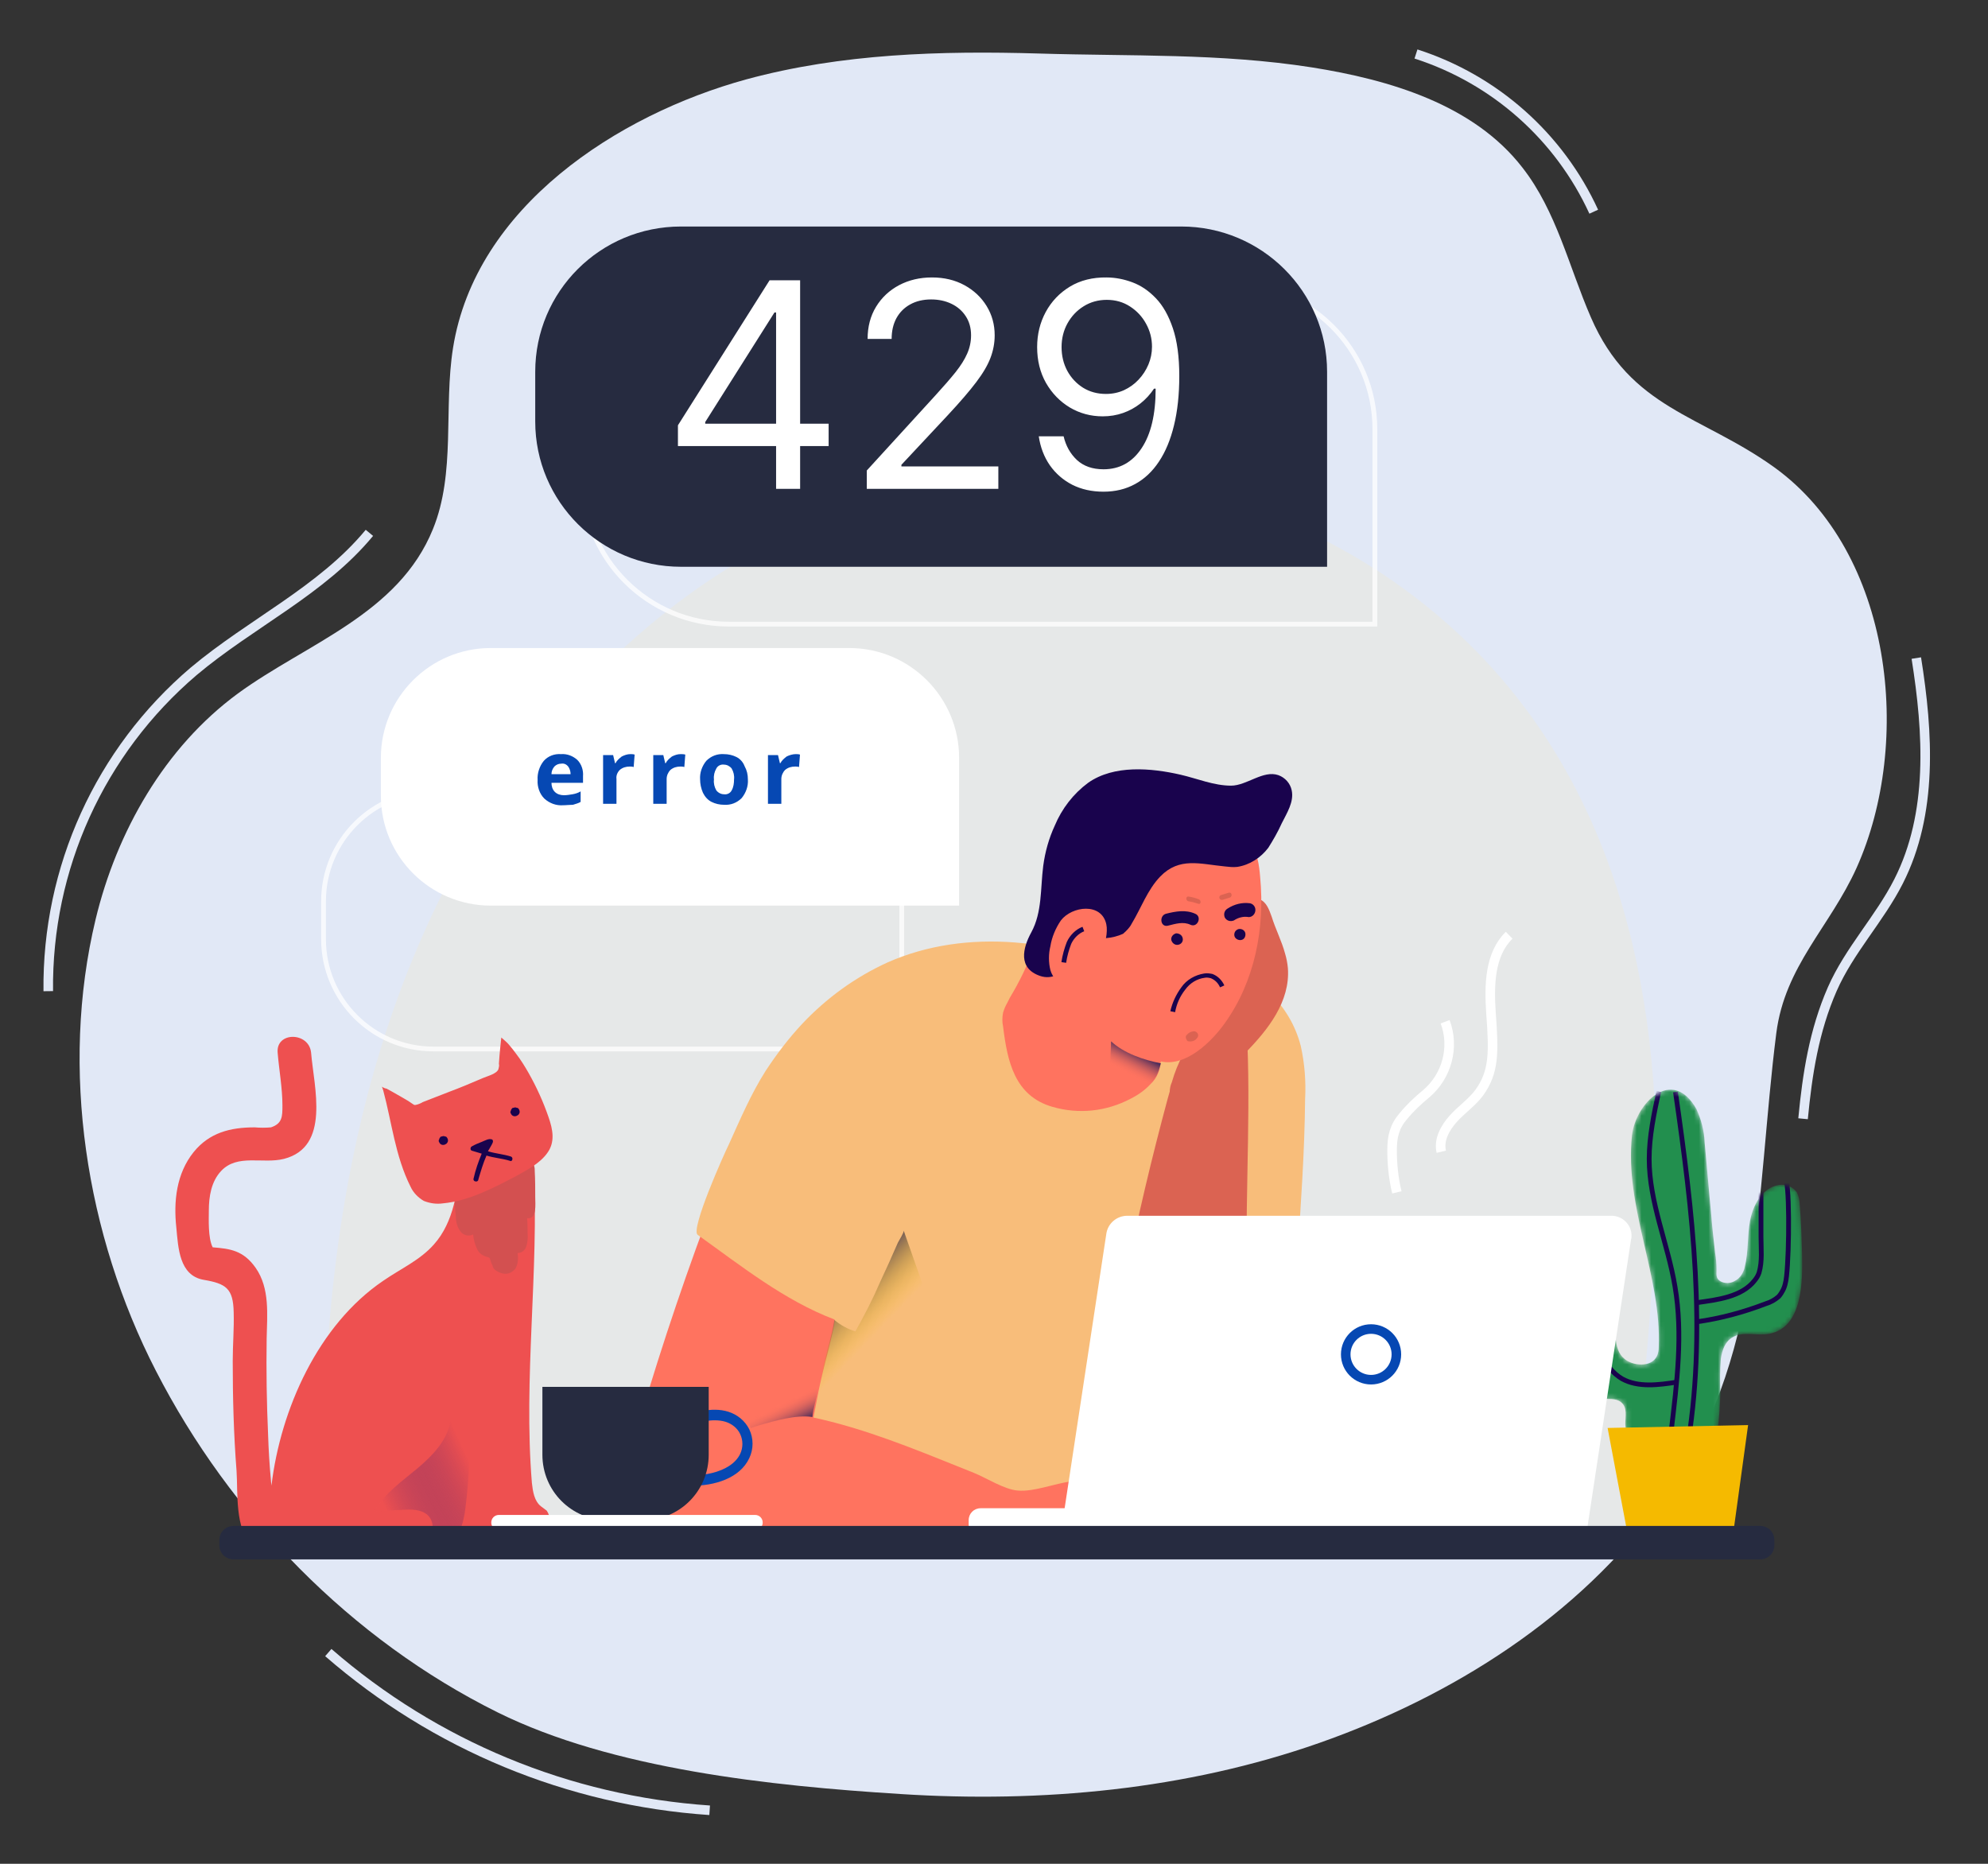 <svg width="416" height="390" viewBox="0 0 416 390" fill="none" xmlns="http://www.w3.org/2000/svg">
<rect x="0" y="0" width="416" height="390" fill="#333333" stroke="none"/>
<path d="M75.7 170.6H150.7C163.4 170.6 173.7 180.9 173.7 193.6V224.5H75.7C63 224.5 52.7 214.2 52.7 201.5V193.6C52.7 180.9 63 170.6 75.7 170.6Z" stroke="white" stroke-width="2" stroke-miterlimit="10"/>
<path d="M276.1 364.699C303.7 354.999 330.3 338.399 347.8 314.099C369.2 284.499 367.3 250.899 371.7 216.199C373.5 202.099 382.9 193.999 388.5 181.599C400.3 155.299 396.1 115.699 371.3 97.799C356 86.799 341.2 85.599 332.9 66.399C328.3 55.799 325.7 44.199 318.6 35.099C308.4 21.899 290.9 16.699 274.5 14.099C255.3 11.099 236.6 11.799 217.4 11.199C196.9 10.599 176.1 11.199 156.2 16.599C129.2 23.999 99.5 43.299 94.8 72.799C92.8 85.399 95.4 98.899 90.6 110.699C83.4 128.499 64.2 134.599 49.8 145.099C34.4 156.399 24.4 174.099 20 192.399C12.5 223.699 18 258.399 32.6 286.799C48.2 317.199 73.5 343.099 104.1 358.299C128.1 370.199 161.3 373.699 188.4 375.399C218 377.299 248.2 374.499 276.1 364.699Z" fill="#E1E8F6"/>
<path d="M346.6 242.6C346.4 197.9 334.1 155 297.7 126.2C252.8 90.7 190.1 91.1 144.3 124.3C114.3 146 93.3 178.6 81.5 213.7C69.7 248.8 66.7 286.3 67.9 323.3L340.9 324.2L344.3 286.6C345.6 272 346.6 257.3 346.6 242.6Z" fill="#E6E8E8"/>
<path opacity="0.75" d="M90.7 165.6H165.7C178.4 165.6 188.7 175.9 188.7 188.6V219.5H90.7C78 219.5 67.7 209.2 67.7 196.5V188.6C67.7 175.9 78 165.6 90.7 165.6Z" stroke="white" stroke-miterlimit="10"/>
<path opacity="0.75" d="M152.5 59.398H257.2C274 59.398 287.7 72.998 287.7 89.798V130.598H152.5C135.7 130.598 122 116.998 122 100.198V89.798C122 72.998 135.6 59.398 152.5 59.398Z" stroke="white" stroke-miterlimit="10"/>
<path d="M114.4 316.099C114 315.799 113.6 315.499 113.2 315.199C111.8 314.099 111.5 312.099 111.3 310.299C109.5 288.299 112.8 266.199 111.7 244.099C111.5 238.799 107.2 241.399 103.7 242.099C103.2 242.199 96.4 243.499 96.4 242.699C95.8 248.999 95 255.699 90.8 260.399C87.9 263.699 83.8 265.499 80.2 267.999C66.6 277.199 58.7 294.899 56.8 310.899C56.8 310.499 56.7 310.199 56.7 309.799C56.4 306.599 56.2 303.399 56.1 300.199C55.8 293.499 55.7 286.799 55.8 280.099C55.9 275.099 56.5 269.599 53.5 265.299C50.9 261.599 48.1 261.299 44.5 260.999C43.5 258.999 43.7 255.099 43.7 253.299C43.7 250.399 44.2 247.199 46.3 244.999C49.7 241.399 55 243.599 59.4 242.499C69.2 239.999 65.7 227.499 65.1 220.299C64.7 215.899 57.7 215.799 58.1 220.299C58.4 223.899 59.1 227.699 59.1 231.299C59.1 233.599 59.1 235.099 56.7 235.899C55.6 235.999 54.4 235.999 53.3 235.899C48.2 235.899 43.8 236.999 40.5 241.099C36.9 245.599 36.3 251.399 36.9 256.899C37.3 261.099 37.5 266.899 42.6 267.799C47.3 268.599 48.8 269.599 48.9 274.599C49 277.999 48.7 281.399 48.7 284.799C48.7 292.499 48.9 300.099 49.5 307.799C49.8 312.199 49.1 320.099 52.8 323.399C54.4 324.899 56.7 325.199 58.7 324.199C64.5 324.499 78.3 323.699 79.8 323.699H97.6C100.6 323.699 105.8 324.699 108.7 323.199C110.2 322.399 113 320.999 114.1 319.699C115.2 318.799 115.2 317.199 114.4 316.099Z" fill="#EE5050"/>
<path d="M112 250.5C112 248.7 112 246.9 111.9 245.1C111.9 244.7 111.9 244.4 111.8 244.1C111.7 243.7 111.6 243.4 111.5 243C110.2 240.5 105.6 242.7 103.8 243.5C101.8 244.5 99.9 245.7 98.2 247.1C97.1 247.8 96.1 248.8 95.5 250C94.9 251.3 95.3 253.3 95.4 254.7C95.4 255.7 95.7 256.8 96.3 257.6C96.9 258.5 98.1 258.8 99 258.3C99.1 259.4 99.4 260.5 99.9 261.5C100.3 262.3 101.1 262.8 101.9 263C102.5 263.2 102.4 263.1 102.6 263.6C102.7 264.1 102.9 264.5 103.1 264.9V265C103.2 265.3 103.4 265.6 103.7 265.8C103.8 265.9 104 266 104.2 266.1C104.5 266.3 104.9 266.4 105.3 266.5C106.3 266.7 107.3 266.2 107.9 265.4C108.4 264.4 108.5 263.3 108.3 262.2C109.1 262.2 109.8 261.7 110.1 260.9C110.4 260 110.5 259 110.4 258.1C110.4 257 110.4 256 110.3 254.9C112.4 255.2 112 252 112 250.5Z" fill="#D35050"/>
<path d="M88.9 286.298C92.5 288.498 94.6 292.598 94.3 296.898C93.9 301.198 90.4 304.698 87.3 307.298C84.2 309.898 80.3 312.598 78.2 316.398C80.4 316.098 82.6 315.998 84.8 315.898C86.7 315.798 88.8 315.998 89.9 317.498C91 318.998 90.4 321.298 90.7 323.198C90.9 323.298 91.2 323.298 91.4 323.098C91.6 323.598 91.5 323.598 92 323.598C93.8 323.298 95.3 322.198 96.1 320.598C96.8 318.998 97.2 317.298 97.4 315.498C98.2 309.298 98.4 302.998 98.1 296.698C98.1 294.698 97.7 292.698 96.8 290.898C95 288.198 92.2 286.098 88.9 286.298Z" fill="url(#paint0_linear_626_654)"/>
<path d="M80.2 228.2C80.1 227.9 80 227.6 79.9 227.3C79.9 227.5 80.7 227.8 80.9 227.8L82 228.4C82.7 228.8 83.4 229.2 84.1 229.6C84.8 230 85.5 230.4 86.2 230.9C86.5 231.1 86.7 231.3 87 231.2C87.5 231.1 88 230.9 88.5 230.6L90.3 229.9L93.9 228.5C96.3 227.6 98.7 226.6 101 225.6C101.9 225.2 104 224.7 104.3 223.7C104.4 223.3 104.5 223 104.4 222.6C104.5 220.7 104.9 217.1 104.9 217.1C104.9 217.1 106.3 218.3 106.5 218.6C107 219.2 107.5 219.8 108 220.5C109 221.8 109.8 223.1 110.6 224.5C112.3 227.5 113.7 230.6 114.8 233.8C115.7 236.4 116.2 239 114.5 241.3C112.9 243.5 110.3 244.8 108 246.1C103.2 248.6 98.1 251.3 92.7 251.8C91.3 252 90 251.8 88.7 251.3C87.5 250.6 86.5 249.6 85.9 248.3C82.7 241.9 82 234.9 80.2 228.2Z" fill="#EE5050"/>
<path d="M106.9 242C105.3 241.5 103.7 241.4 102.1 240.9C102.2 240.7 102.3 240.6 102.4 240.4C102.6 240 102.9 239.6 103.1 239.1C103.2 238.9 103.2 238.5 102.9 238.4H102.8C102.3 238.2 101.4 238.7 100.9 238.9C100.1 239.2 99.4 239.5 98.7 239.9C98.5 240 98.4 240.3 98.5 240.6C98.6 240.7 98.7 240.8 98.8 240.8L100.8 241.4C100.1 243.1 99.5 244.8 99.1 246.6C99 246.9 99.2 247.2 99.5 247.2C99.8 247.3 100.1 247.1 100.1 246.8C100.6 245.1 101.1 243.4 101.8 241.8C103.4 242.3 105.1 242.4 106.7 242.9C107.2 243.2 107.5 242.2 106.9 242Z" fill="#19034D"/>
<path d="M93.1 237.8C92.9 237.7 92.7 237.7 92.5 237.8C92.4 237.8 92.2 237.8 92.1 238C92 238.1 91.9 238.3 91.9 238.4C91.9 238.5 91.8 238.6 91.8 238.6C91.8 238.7 91.8 238.9 91.9 239C92.1 239.5 92.6 239.7 93.1 239.5C93.3 239.4 93.5 239.3 93.6 239.1C93.9 238.7 93.7 238.1 93.3 237.8C93.3 237.9 93.2 237.8 93.1 237.8Z" fill="#19034D"/>
<path d="M108.1 231.8C107.9 231.7 107.7 231.7 107.5 231.8C107.4 231.8 107.2 231.8 107.1 232C107 232.1 106.9 232.3 106.9 232.4C106.9 232.5 106.8 232.6 106.8 232.6C106.8 232.7 106.8 232.9 106.9 233C107.1 233.5 107.6 233.7 108.1 233.5C108.3 233.4 108.5 233.3 108.6 233.1C108.9 232.7 108.7 232.1 108.3 231.8C108.3 231.9 108.2 231.8 108.1 231.8Z" fill="#19034D"/>
<path d="M134 296.7C132.1 303.2 130.5 310.8 134.3 316.4C138.9 323.2 149.6 323.1 156.3 318.4C163 313.7 166.6 305.8 169.7 298.2C174.9 285.4 179.5 272.3 181.3 258.6C182.4 250.6 181.4 240.7 174.2 237.2C163 231.8 153.5 240.4 149.9 249.8C144 265.2 138.7 280.8 134 296.7Z" fill="#FF735F"/>
<path d="M167.9 214.199C165 217.299 162.5 220.599 160.2 224.099C157.1 228.999 154.9 234.199 152.5 239.499C151.6 241.299 144.4 257.299 146 258.399C155.1 264.899 164.1 272.099 174.6 276.099C175 276.199 173 283.899 172.8 284.599C172.1 287.399 171.4 290.299 170.9 293.099C169.8 298.799 168.8 304.599 167.8 310.299C167.2 313.499 166.7 316.699 166.2 319.899C166 321.299 211.4 324.399 215.5 324.399C227.5 324.599 246.4 327.899 253.7 315.699C255.3 312.699 256.4 309.499 257.1 306.199C261.6 286.899 263.6 266.999 263.1 247.199C263.1 242.499 262.6 237.899 261.6 233.299C260 226.699 256.5 220.799 252.9 215.199C249.6 209.999 244.4 207.199 238.9 204.499C222.4 196.599 202.4 193.999 185.7 201.399C178.9 204.499 172.9 208.899 167.9 214.199Z" fill="#F8BD7A"/>
<path d="M243.5 260.999C243 261.999 242.6 263.099 242.1 264.099C240.3 268.099 236 275.099 236 279.499C233.9 285.899 233 292.799 234.2 299.399C234.7 301.999 235.5 304.599 236.4 307.199C237.4 310.499 238.8 313.599 240.7 316.399C242.5 318.799 246.9 322.699 250.3 321.399C253.7 320.099 256.5 313.599 257.8 310.399C265.8 291.599 269 270.899 270.9 250.599C271.6 246.999 270.4 243.299 267.8 240.899C266 238.699 264 236.399 261.3 235.899C258.5 235.399 255.9 236.799 254.1 238.799C252.4 240.899 251 243.299 250.1 245.799L243.5 260.999Z" fill="#FF735F"/>
<path d="M258 258.9C256.5 258.5 234.9 253.2 234.9 255.9C235.1 244.2 235.7 232.5 236.8 220.8C237 217.1 237.7 213.4 239 209.9C240.4 206.5 243 203.3 246.4 202C249 201.1 251.9 201 254.5 201.7C263.1 203.7 270 210.3 272.2 218.9C273 222.5 273.3 226.3 273.1 230C273 241 272.2 252 271.5 263C266.9 262.9 262.4 260.1 258 258.9Z" fill="#F8BD7A"/>
<path d="M268.9 199.5C269.2 200.5 269.4 201.5 269.5 202.6C270 209.6 265.3 215.5 260.7 220.2C258.9 222.1 256.3 223.3 254.7 225.3C252.8 227.5 252.9 231.1 249.7 232.1C247.6 232.6 245.4 231.3 244.9 229.2C244.7 228.3 244.8 227.4 245.2 226.5C245.8 224.4 246.6 222.4 247.6 220.6C248.5 219.2 250.3 218.4 251.7 217.6C254.5 215.9 256.5 213 257 209.7C257.9 203.8 257 197.1 259.1 191.5C259.4 190.5 260 189.6 260.7 188.9C261.5 188.2 262.6 187.9 263.6 188.2C265 188.7 265.6 190.4 266.1 191.8C266.9 194.4 268.2 196.9 268.9 199.5Z" fill="#DB6352"/>
<path d="M261.2 273.8C261.9 286.4 261.7 299.3 258.3 311.6C257.3 315.3 255.6 320.5 252 322.6C248 324.9 241.7 323 238 320.9C235.5 319.6 233.3 317.7 231.7 315.4C229.2 311.7 229.1 306.9 229.4 302.4C230.2 290.4 233.1 279.3 235.5 267.6C238 254.9 241 242.3 244.4 229.7C245.8 224.4 247.7 220.4 252.2 217C255.4 214.6 260.7 211.4 261 217.7C261.8 236.3 260.2 255 261.2 273.8Z" fill="#DB6352"/>
<path d="M210.8 209.799C210.4 210.499 210.1 211.199 209.9 211.899C209.7 212.899 209.7 213.899 209.9 214.799C210.8 222.099 212.3 229.299 220.2 231.599C225.7 233.199 231.5 232.599 236.6 229.899C238.2 229.099 239.6 228.099 240.8 226.799C242.1 225.599 242.8 223.899 242.9 222.099C248.2 223.299 253.6 217.899 256.3 214.099C262.6 205.299 264.7 194.199 263.7 183.599C263.5 180.999 263.1 178.199 261.5 176.199C260.3 174.799 258.9 173.599 257.3 172.699C250.1 168.099 242.4 167.799 234.6 171.499C227.5 174.799 222.5 181.899 219.1 188.699C217.7 191.599 217.5 195.299 216.3 198.399C215 201.999 213.3 205.499 211.3 208.799L210.8 209.799Z" fill="#FF735F"/>
<path d="M220.7 172.799C222.2 169.199 224.6 166.099 227.7 163.799C233.1 159.999 240.9 160.699 247 162.099C250.5 162.899 254 164.399 257.6 164.399C260.9 164.399 264.3 161.099 267.5 162.199C268.9 162.699 270 163.899 270.3 165.399C270.8 167.799 269.3 170.099 268.2 172.299C267.4 174.099 266.4 175.799 265.4 177.399C263.8 179.499 261.5 180.999 258.9 181.399C258 181.499 257.2 181.399 256.3 181.299C251.1 180.799 246.8 179.299 242.8 183.399C240.1 186.199 238.8 189.999 236.8 193.299C236.4 194.099 235.7 194.799 235 195.399C233.9 195.899 232.7 196.199 231.5 196.299C226.4 197.499 223 206.099 217.6 204.199C213 202.599 214 198.399 215.8 195.099C218.1 190.899 217.7 185.899 218.3 181.199C218.7 178.199 219.5 175.399 220.7 172.799Z" fill="#19034D"/>
<path d="M222 192.598C220.9 194.198 220.1 196.098 219.8 197.998C219.4 199.598 219.4 201.398 219.8 202.998C220.3 204.698 221.6 205.998 223.3 206.398C224.6 206.598 226 206.098 227 205.198C229.4 203.098 232.2 196.698 231.5 193.398C230.5 188.798 224.3 189.598 222 192.598Z" fill="#FF735F"/>
<path d="M226.7 194.398C225.4 194.898 224.3 195.998 223.7 197.298C223.2 198.598 222.8 199.998 222.6 201.398" stroke="#19034D" stroke-miterlimit="10"/>
<path d="M260.6 195.3C260.7 195.9 260.4 196.6 259.7 196.7C259.1 196.8 258.4 196.4 258.3 195.8C258.2 195.2 258.5 194.6 259.2 194.4C259.9 194.3 260.5 194.7 260.6 195.3Z" fill="#19034D"/>
<path d="M247.5 196.399C247.6 196.999 247.2 197.599 246.5 197.699C245.9 197.799 245.3 197.399 245.1 196.699C245 196.099 245.4 195.499 246.1 195.299C246.8 195.299 247.4 195.699 247.5 196.399C247.5 196.299 247.5 196.299 247.5 196.399Z" fill="#19034D"/>
<path d="M230.5 292.5C230 295.7 229.6 299 229.4 302.3C229.1 306.8 229.2 311.5 231.7 315.3C233.4 317.6 235.5 319.5 238 320.8C241.7 322.9 248 324.8 252 322.5C255.5 320.5 257.2 315.2 258.3 311.5C260 305.3 261 298.9 261.3 292.5H230.5Z" fill="url(#paint1_linear_626_654)"/>
<path d="M194.6 273.1L189.1 257.5C189.2 257.9 188.1 259.6 187.9 260C187.5 260.9 187.1 261.8 186.7 262.7C185.9 264.6 185 266.4 184.2 268.2C182.7 271.7 180.9 275.2 179 278.6C177.4 278.1 175.9 277.3 174.6 276.2C174.1 279.4 173.1 282.3 172.4 285.5C172.1 287.1 171.8 288.8 171.5 290.4C171.4 291.2 171.2 292 171 292.9C170.9 293.2 170.8 295 170.6 295.2C179.1 290.2 186.9 284 193.7 276.9C194.3 276.4 194.7 275.7 194.9 274.9C195 274.3 194.9 273.7 194.6 273.1Z" fill="url(#paint2_linear_626_654)"/>
<path d="M261.5 189C259.9 188.8 258.3 189.2 256.9 190.1C256.2 190.5 256 191.3 256.3 192C256.7 192.7 257.5 192.9 258.2 192.6C259.1 192 260.2 191.7 261.3 191.9C262.1 191.9 262.7 191.2 262.7 190.4C262.7 189.7 262.2 189.1 261.5 189Z" fill="#19034D"/>
<path d="M250.1 191.199C248.1 190.299 246 190.699 244 191.199C242.5 191.599 242.8 194.099 244.4 193.699C246 193.299 247.6 192.799 249.1 193.499C250.6 194.199 251.6 191.799 250.1 191.199Z" fill="#19034D"/>
<path d="M232.5 217.898C232.4 220.498 232.3 223.098 232.2 225.698C232.2 227.098 232.1 228.398 232.1 229.798C232.1 229.998 232 230.498 232 230.998C233.6 230.698 235.2 230.198 236.7 229.598C238.9 228.798 240.8 227.198 242 225.098C242.4 224.298 242.7 223.398 242.9 222.498C239.3 221.798 235.2 220.398 232.5 217.898Z" fill="url(#paint3_linear_626_654)"/>
<path d="M205 323.799C218.5 325.399 233.5 327.199 246.5 323.299C244.5 320.199 242.2 317.299 239.6 314.699C237 312.099 233.6 310.399 229.9 309.799C228 309.599 226 309.699 224.1 309.999C220.7 310.399 216.4 312.199 213 311.899C210.2 311.699 206.5 309.299 203.8 308.199C185.7 300.999 164.2 291.299 144.3 296.499C134.3 299.099 128.3 307.499 135.2 316.899C139.1 322.199 145.3 321.199 151.4 321.299C167.8 321.599 184.3 321.399 200.6 323.299L205 323.799Z" fill="#FF735F"/>
<path d="M245.9 211.8L244.9 211.6C245.3 209.8 246.1 208.1 247.2 206.6C248.3 205 250.1 204 252 203.7C252.6 203.6 253.2 203.7 253.7 203.8C254.8 204.2 255.7 205.1 256.2 206.2L255.3 206.6C254.9 205.7 254.3 205.1 253.4 204.7C253 204.6 252.5 204.5 252.1 204.6C250.5 204.8 249 205.7 248 207.1C246.9 208.5 246.2 210.1 245.9 211.8Z" fill="#19034D"/>
<path d="M171 290.5C170.9 290.3 170.7 290 170.6 289.8C169.7 288.2 168.8 286.7 167.9 285.1C166.7 286.4 165.4 287.5 164 288.6C162.1 289.9 160.4 291.4 158.8 293.1C157.8 294.1 156.9 295.2 156 296.2C156.2 296.8 156.5 297.3 156.7 297.9C156.8 298.2 156.9 298.5 157.1 298.8C157.7 298.6 158.4 298.4 159 298.2C162.2 297.3 166.5 296 170 296.5C170.2 294.5 170.9 292.7 171.1 290.7C171 290.7 171 290.6 171 290.5Z" fill="url(#paint4_linear_626_654)"/>
<path d="M249.9 215.799C249.2 215.799 248.6 216.199 248.2 216.699C248.1 216.999 248.1 217.299 248.3 217.499C248.3 217.699 248.5 217.899 248.7 217.899C249.4 217.999 250.1 217.799 250.5 217.199C250.8 216.899 250.8 216.399 250.5 216.099C250.3 215.899 250.1 215.799 249.9 215.799Z" fill="#DB6352"/>
<path d="M250.9 188.199C250.2 187.899 249.4 187.699 248.7 187.599C248.1 187.499 248.1 188.499 248.7 188.599C249.4 188.699 250.1 188.899 250.7 189.099C251.2 189.399 251.5 188.499 250.9 188.199Z" fill="#DB6352"/>
<path d="M257.1 186.798L255.5 187.298C254.9 187.498 255.1 188.398 255.8 188.298L257.4 187.798C258 187.498 257.7 186.598 257.1 186.798Z" fill="#DB6352"/>
<path d="M142.5 47.398H247.2C264 47.398 277.7 60.998 277.7 77.798V118.598H142.5C125.7 118.598 112 104.998 112 88.198V77.798C112 60.998 125.6 47.398 142.5 47.398Z" fill="#262B40"/>
<path d="M102.7 135.6H177.7C190.4 135.6 200.7 145.9 200.7 158.6V189.5H102.7C90 189.5 79.7 179.2 79.7 166.5V158.6C79.7 145.9 90 135.6 102.7 135.6Z" fill="white"/>
<path d="M117.8 168.5C116.4 168.6 115 168.1 113.9 167.1C112.9 166.1 112.4 164.6 112.5 163.2C112.4 161.8 112.9 160.3 113.8 159.2C114.7 158.2 116 157.7 117.4 157.8C118.7 157.7 119.9 158.2 120.8 159C121.7 159.9 122.1 161.2 122 162.4V163.8H115.4C115.4 164.5 115.6 165.2 116.1 165.7C116.6 166.2 117.3 166.4 118 166.4C118.6 166.4 119.2 166.3 119.8 166.2C120.4 166.1 121 165.9 121.5 165.6V167.8C121 168.1 120.5 168.2 119.9 168.4C119.2 168.4 118.5 168.5 117.8 168.5ZM117.4 159.8C116.9 159.8 116.4 160 116 160.4C115.6 160.9 115.4 161.4 115.4 162H119.4C119.4 161.4 119.2 160.8 118.9 160.4C118.5 159.9 118 159.7 117.4 159.8Z" fill="#0648B3"/>
<path d="M131.9 157.799C132.2 157.799 132.5 157.799 132.8 157.899L132.6 160.499C132.3 160.399 132 160.399 131.8 160.399C131 160.399 130.3 160.599 129.7 161.099C129.2 161.599 128.9 162.299 129 162.999V168.199H126.2V157.999H128.3L128.7 159.699H128.8C129.1 159.099 129.6 158.699 130.1 158.299C130.7 157.999 131.3 157.799 131.9 157.799Z" fill="#0648B3"/>
<path d="M142.4 157.799C142.7 157.799 143.1 157.799 143.4 157.899L143.2 160.499C142.9 160.399 142.6 160.399 142.4 160.399C141.6 160.399 140.9 160.599 140.3 161.099C139.8 161.599 139.5 162.299 139.5 162.999V168.199H136.7V157.999H138.8L139.2 159.699H139.3C139.6 159.099 140.1 158.699 140.6 158.299C141.2 157.999 141.8 157.799 142.4 157.799Z" fill="#0648B3"/>
<path d="M156.5 163.1C156.6 164.5 156.1 165.9 155.2 167C154.2 168 152.9 168.5 151.5 168.4C150.6 168.4 149.7 168.2 148.9 167.8C148.1 167.4 147.5 166.7 147.1 165.9C146.7 165 146.5 164 146.5 163.1C146.4 161.7 146.9 160.3 147.8 159.2C148.8 158.2 150.1 157.7 151.5 157.8C152.4 157.8 153.3 158 154.1 158.4C154.9 158.8 155.5 159.5 155.8 160.3C156.3 161.2 156.5 162.1 156.5 163.1ZM149.4 163.1C149.3 163.9 149.5 164.7 149.9 165.4C150.3 165.9 150.9 166.2 151.5 166.2C152.1 166.3 152.8 166 153.1 165.4C153.5 164.7 153.6 163.9 153.6 163.1C153.7 162.3 153.5 161.5 153.1 160.8C152.7 160.3 152.1 160 151.5 160C150.9 159.9 150.2 160.2 149.9 160.8C149.5 161.5 149.3 162.3 149.4 163.1Z" fill="#0648B3"/>
<path d="M166.5 157.799C166.8 157.799 167.1 157.799 167.4 157.899L167.2 160.499C166.9 160.399 166.6 160.399 166.4 160.399C165.6 160.399 164.9 160.599 164.3 161.099C163.8 161.599 163.5 162.299 163.5 162.999V168.199H160.7V157.999H162.8L163.2 159.699H163.3C163.6 159.099 164.1 158.699 164.6 158.299C165.2 157.999 165.9 157.799 166.5 157.799Z" fill="#0648B3"/>
<path d="M144.8 310.9C143.5 310.9 142.2 310.8 141 310.5L141.4 308.4C145.8 309.3 152.9 308.4 154.9 304.2C155.5 302.9 155.5 301.4 154.9 300.1C154.3 298.8 153.1 297.9 151.8 297.5C149.1 296.7 145.6 297.6 143.3 298.9L142.2 297C144.7 295.6 148.9 294.3 152.4 295.4C154.3 296 155.9 297.3 156.8 299.1C157.7 301 157.7 303.2 156.8 305.1C154.8 309.4 149.4 310.9 144.8 310.9Z" fill="#0648B3"/>
<path d="M113.5 290.199H148.3V304.399C148.3 311.999 142.2 318.099 134.6 318.099H127.2C119.6 318.099 113.5 311.999 113.5 304.399V290.199Z" fill="#262B40"/>
<path d="M158 320.2H104.4C103.5 320.2 102.8 319.5 102.8 318.6C102.8 317.7 103.5 317 104.4 317H158C158.9 317 159.6 317.7 159.6 318.6C159.6 319.5 158.9 320.2 158 320.2Z" fill="white"/>
<mask id="mask0_626_654" style="mask-type:luminance" maskUnits="userSpaceOnUse" x="326" y="228" width="52" height="80">
<path d="M360.1 284.299C360.4 282.399 361 280.699 362.6 279.799C364.8 278.499 367.6 279.599 370.2 279.099C377.3 277.799 377.2 267.899 377.1 262.499C377 258.999 376.9 255.599 376.6 252.099C376.6 251.199 376.4 250.299 376 249.499C375 248.099 373.2 247.599 371.6 248.099C368.5 248.999 366.8 252.299 366.2 255.499C365.6 258.699 365.9 261.999 365.1 265.099C365 265.699 364.7 266.299 364.4 266.799C364 267.399 363.5 267.799 362.9 268.099C362 268.599 360.9 268.599 360 268.099C359 267.499 359.2 266.699 359.2 265.699C359.2 264.499 359.1 263.399 358.9 262.199C358.6 259.599 358.3 256.999 358.1 254.399C357.6 249.299 357.2 244.199 356.7 238.999C356.6 236.599 356 234.299 355 232.099C349.9 222.999 342.2 230.999 341.5 237.599C339.9 252.699 347.7 266.899 347.1 281.899C347.1 282.499 347 283.199 346.7 283.799C345.5 286.199 341.7 285.799 340 284.399C337.3 282.299 338.2 277.599 338.2 274.899C338.2 272.599 337.5 270.099 335.3 268.999C332.8 267.799 329.6 269.199 328.2 271.499C326.4 274.399 326.6 279.299 326.8 282.499C326.9 284.799 327.6 287.099 328.9 289.099C330.3 291.199 332.6 292.499 335 292.699C336.5 292.799 338.1 292.499 339.2 293.399C340.6 294.499 340.1 296.399 340.1 297.999C340.2 301.199 343 303.999 346.2 305.399C349.4 306.799 353.1 306.999 356.6 307.199C359.6 302.399 359.8 296.799 360 291.399C359.9 288.999 359.9 286.699 360.1 284.299Z" fill="white"/>
</mask>
<g mask="url(#mask0_626_654)">
<path d="M360.1 284.299C360.4 282.399 361 280.699 362.6 279.799C364.8 278.499 367.6 279.599 370.2 279.099C377.3 277.799 377.2 267.899 377.1 262.499C377 258.999 376.9 255.599 376.6 252.099C376.6 251.199 376.4 250.299 376 249.499C375 248.099 373.2 247.599 371.6 248.099C368.5 248.999 366.8 252.299 366.2 255.499C365.6 258.699 365.9 261.999 365.1 265.099C365 265.699 364.7 266.299 364.4 266.799C364 267.399 363.5 267.799 362.9 268.099C362 268.599 360.9 268.599 360 268.099C359 267.499 359.2 266.699 359.2 265.699C359.2 264.499 359.1 263.399 358.9 262.199C358.6 259.599 358.3 256.999 358.1 254.399C357.6 249.299 357.2 244.199 356.7 238.999C356.6 236.599 356 234.299 355 232.099C349.9 222.999 342.2 230.999 341.5 237.599C339.9 252.699 347.7 266.899 347.1 281.899C347.1 282.499 347 283.199 346.7 283.799C345.5 286.199 341.7 285.799 340 284.399C337.3 282.299 338.2 277.599 338.2 274.899C338.2 272.599 337.5 270.099 335.3 268.999C332.8 267.799 329.6 269.199 328.2 271.499C326.4 274.399 326.6 279.299 326.8 282.499C326.9 284.799 327.6 287.099 328.9 289.099C330.3 291.199 332.6 292.499 335 292.699C336.5 292.799 338.1 292.499 339.2 293.399C340.6 294.499 340.1 296.399 340.1 297.999C340.2 301.199 343 303.999 346.2 305.399C349.4 306.799 353.1 306.999 356.6 307.199C359.6 302.399 359.8 296.799 360 291.399C359.9 288.999 359.9 286.699 360.1 284.299Z" fill="#228F4E"/>
<path d="M350.6 228.5C354.2 253.5 357.3 279 352.9 303.9" stroke="#19034D" stroke-miterlimit="10"/>
<path d="M347.1 228.398C346.1 233.098 345.1 237.798 345.1 242.498C345.1 251.598 349 260.198 350.5 269.198C352.2 279.198 350.9 289.398 349.7 299.498" stroke="#19034D" stroke-miterlimit="10"/>
<path d="M354.9 272.599C359.3 271.999 364.5 271.399 367.2 267.899C367.6 267.399 367.9 266.899 368.1 266.299C368.8 263.899 368.5 261.299 368.5 258.799C368.5 256.399 368.5 252.399 368.5 249.299" stroke="#19034D" stroke-miterlimit="10"/>
<path d="M351 289.198C347.1 289.798 342.8 290.398 339.4 288.498C337.4 287.298 335.9 285.398 335.2 283.198C334.5 281.098 334.2 278.798 334.3 276.598C334.3 274.198 334.5 271.798 334.9 269.398" stroke="#19034D" stroke-miterlimit="10"/>
<path d="M355 276.6C360 275.9 364.8 274.6 369.5 272.8C370.5 272.5 371.4 272 372.2 271.3C372.9 270.5 373.4 269.5 373.6 268.5C374.3 266.2 374.6 250.7 373.8 247" stroke="#19034D" stroke-miterlimit="10"/>
</g>
<path d="M336.4 298.799L365.8 298.199L362.8 319.999H340.4L336.4 298.799Z" fill="#F5BA00"/>
<path d="M205.2 315.6H329C330.4 315.6 331.5 316.7 331.5 318.1V319C331.5 320.4 330.4 321.5 329 321.5H205.2C203.8 321.5 202.7 320.4 202.7 319V318.1C202.7 316.7 203.8 315.6 205.2 315.6Z" fill="white"/>
<path d="M331.9 321.398H221.9L231.5 258.198C231.8 255.998 233.7 254.398 235.9 254.398H337.2C339.6 254.398 341.5 256.398 341.4 258.698C341.4 258.898 341.4 259.098 341.3 259.398L331.9 321.398Z" fill="white"/>
<path d="M286.9 288.7C289.827 288.7 292.2 286.327 292.2 283.4C292.2 280.472 289.827 278.1 286.9 278.1C283.973 278.1 281.6 280.472 281.6 283.4C281.6 286.327 283.973 288.7 286.9 288.7Z" stroke="#0648B3" stroke-width="2" stroke-miterlimit="10"/>
<path d="M292.3 249.499C291.6 246.599 291.3 243.599 291.3 240.699C291.3 237.799 291.8 235.699 293.7 233.499C295.1 231.799 296.7 230.299 298.4 228.899C302.8 225.199 304.4 219.099 302.4 213.799" stroke="white" stroke-width="2" stroke-miterlimit="10"/>
<path d="M301.6 240.999C301 238.499 302.4 235.999 304.1 234.099C305.8 232.199 308 230.699 309.5 228.699C312.7 224.299 312.6 220.199 312 211.999C311.6 206.199 311.7 199.699 315.8 195.699" stroke="white" stroke-width="2" stroke-miterlimit="10"/>
<path d="M48.9 319.299H368.3C370 319.299 371.3 320.599 371.3 322.299V323.299C371.3 324.999 370 326.299 368.3 326.299H48.9C47.2 326.299 45.9 324.999 45.9 323.299V322.299C45.9 320.599 47.2 319.299 48.9 319.299Z" fill="#262B40"/>
<path d="M401 137.699C403.5 153.399 404.5 170.199 397.3 184.399C393.3 192.299 387 198.799 383.4 206.999C379.6 215.699 378.2 224.699 377.3 234.099" stroke="#E1E8F6" stroke-width="2" stroke-miterlimit="10"/>
<path d="M77.3 111.5C67.3 123.6 52.5 130.4 40.5 140.5C20.9 157.2 9.8 181.7 10.1 207.4" stroke="#E1E8F6" stroke-width="2" stroke-miterlimit="10"/>
<path d="M296.3 11.299C312.8 16.599 326.3 28.599 333.5 44.299" stroke="#E1E8F6" stroke-width="2" stroke-miterlimit="10"/>
<path d="M68.7 345.799C91 365.199 119 376.799 148.5 378.799" stroke="#E1E8F6" stroke-width="2" stroke-miterlimit="10"/>
<path d="M288.1 351.6C293.5 349.2 298.7 346.5 303.8 343.6" stroke="#E1E8F6" stroke-width="2" stroke-miterlimit="10"/>
<path d="M215.1 366.299C236.4 365.399 254.8 364.299 277.8 355.299" stroke="#E1E8F6" stroke-width="2" stroke-miterlimit="10"/>
<path d="M141.862 93.34V88.994L161.038 58.653H164.191V65.386H162.06L147.572 88.312V88.653H173.396V93.34H141.862ZM162.401 102.289V92.019V89.995V58.653H167.43V102.289H162.401ZM181.38 102.289V98.454L195.784 82.687C197.474 80.84 198.866 79.235 199.96 77.871C201.054 76.494 201.863 75.201 202.389 73.994C202.929 72.772 203.199 71.494 203.199 70.158C203.199 68.624 202.829 67.296 202.091 66.174C201.366 65.052 200.372 64.185 199.108 63.575C197.843 62.964 196.423 62.658 194.846 62.658C193.17 62.658 191.707 63.006 190.457 63.702C189.221 64.384 188.262 65.343 187.581 66.579C186.913 67.815 186.579 69.263 186.579 70.925H181.551C181.551 68.369 182.14 66.124 183.319 64.192C184.498 62.261 186.103 60.755 188.135 59.675C190.18 58.596 192.474 58.056 195.017 58.056C197.574 58.056 199.839 58.596 201.814 59.675C203.788 60.755 205.336 62.211 206.458 64.043C207.581 65.876 208.142 67.914 208.142 70.158C208.142 71.763 207.85 73.333 207.268 74.867C206.7 76.387 205.706 78.085 204.285 79.96C202.879 81.82 200.926 84.093 198.426 86.778L188.625 97.261V97.602H208.909V102.289H181.38ZM231.6 58.056C233.39 58.07 235.18 58.411 236.97 59.079C238.76 59.746 240.393 60.854 241.87 62.403C243.348 63.937 244.534 66.032 245.429 68.688C246.324 71.344 246.771 74.675 246.771 78.681C246.771 82.559 246.402 86.004 245.663 89.015C244.939 92.012 243.887 94.54 242.51 96.6C241.146 98.66 239.484 100.222 237.524 101.288C235.578 102.353 233.376 102.886 230.919 102.886C228.475 102.886 226.295 102.403 224.377 101.437C222.474 100.457 220.912 99.1 219.69 97.367C218.483 95.62 217.708 93.596 217.368 91.295H222.566C223.035 93.298 223.966 94.952 225.358 96.259C226.764 97.552 228.618 98.198 230.919 98.198C234.285 98.198 236.941 96.728 238.887 93.788C240.848 90.847 241.828 86.692 241.828 81.323H241.487C240.691 82.516 239.747 83.546 238.653 84.413C237.559 85.279 236.345 85.947 235.01 86.415C233.674 86.884 232.254 87.119 230.748 87.119C228.248 87.119 225.954 86.501 223.866 85.265C221.792 84.015 220.13 82.303 218.88 80.13C217.645 77.942 217.027 75.442 217.027 72.63C217.027 69.96 217.623 67.516 218.816 65.3C220.024 63.07 221.714 61.295 223.887 59.974C226.075 58.653 228.646 58.014 231.6 58.056ZM231.6 62.744C229.811 62.744 228.199 63.191 226.764 64.086C225.343 64.967 224.214 66.16 223.376 67.665C222.552 69.157 222.14 70.812 222.14 72.63C222.14 74.448 222.538 76.103 223.333 77.594C224.143 79.072 225.244 80.251 226.636 81.131C228.042 81.998 229.64 82.431 231.43 82.431C232.779 82.431 234.037 82.168 235.201 81.643C236.366 81.103 237.382 80.371 238.248 79.448C239.129 78.511 239.818 77.452 240.315 76.273C240.812 75.08 241.061 73.837 241.061 72.545C241.061 70.84 240.649 69.242 239.825 67.751C239.015 66.259 237.893 65.052 236.458 64.129C235.038 63.205 233.419 62.744 231.6 62.744Z" fill="white"/>
<defs>
<linearGradient id="paint0_linear_626_654" x1="78.352" y1="310.597" x2="110.882" y2="295.707" gradientUnits="userSpaceOnUse">
<stop stop-color="#EE5050" stop-opacity="0.91"/>
<stop offset="0.56" stop-color="#311573" stop-opacity="0"/>
</linearGradient>
<linearGradient id="paint1_linear_626_654" x1="233.61" y1="326.142" x2="247.82" y2="295.172" gradientUnits="userSpaceOnUse">
<stop stop-color="#201B59" stop-opacity="0.91"/>
<stop offset="0.56" stop-color="#FFCC00" stop-opacity="0"/>
</linearGradient>
<linearGradient id="paint2_linear_626_654" x1="173.554" y1="270.296" x2="190.474" y2="286.566" gradientUnits="userSpaceOnUse">
<stop stop-color="#201B59" stop-opacity="0.91"/>
<stop offset="0.56" stop-color="#FFCC00" stop-opacity="0"/>
</linearGradient>
<linearGradient id="paint3_linear_626_654" x1="240.299" y1="215.643" x2="231.981" y2="231.617" gradientUnits="userSpaceOnUse">
<stop offset="0.27" stop-color="#201B59" stop-opacity="0.91"/>
<stop offset="0.56" stop-color="#FF735F" stop-opacity="0"/>
</linearGradient>
<linearGradient id="paint4_linear_626_654" x1="168.413" y1="303.528" x2="159.713" y2="285.868" gradientUnits="userSpaceOnUse">
<stop offset="0.27" stop-color="#201B59" stop-opacity="0.91"/>
<stop offset="0.56" stop-color="#FF735F" stop-opacity="0"/>
</linearGradient>
</defs>
</svg>
